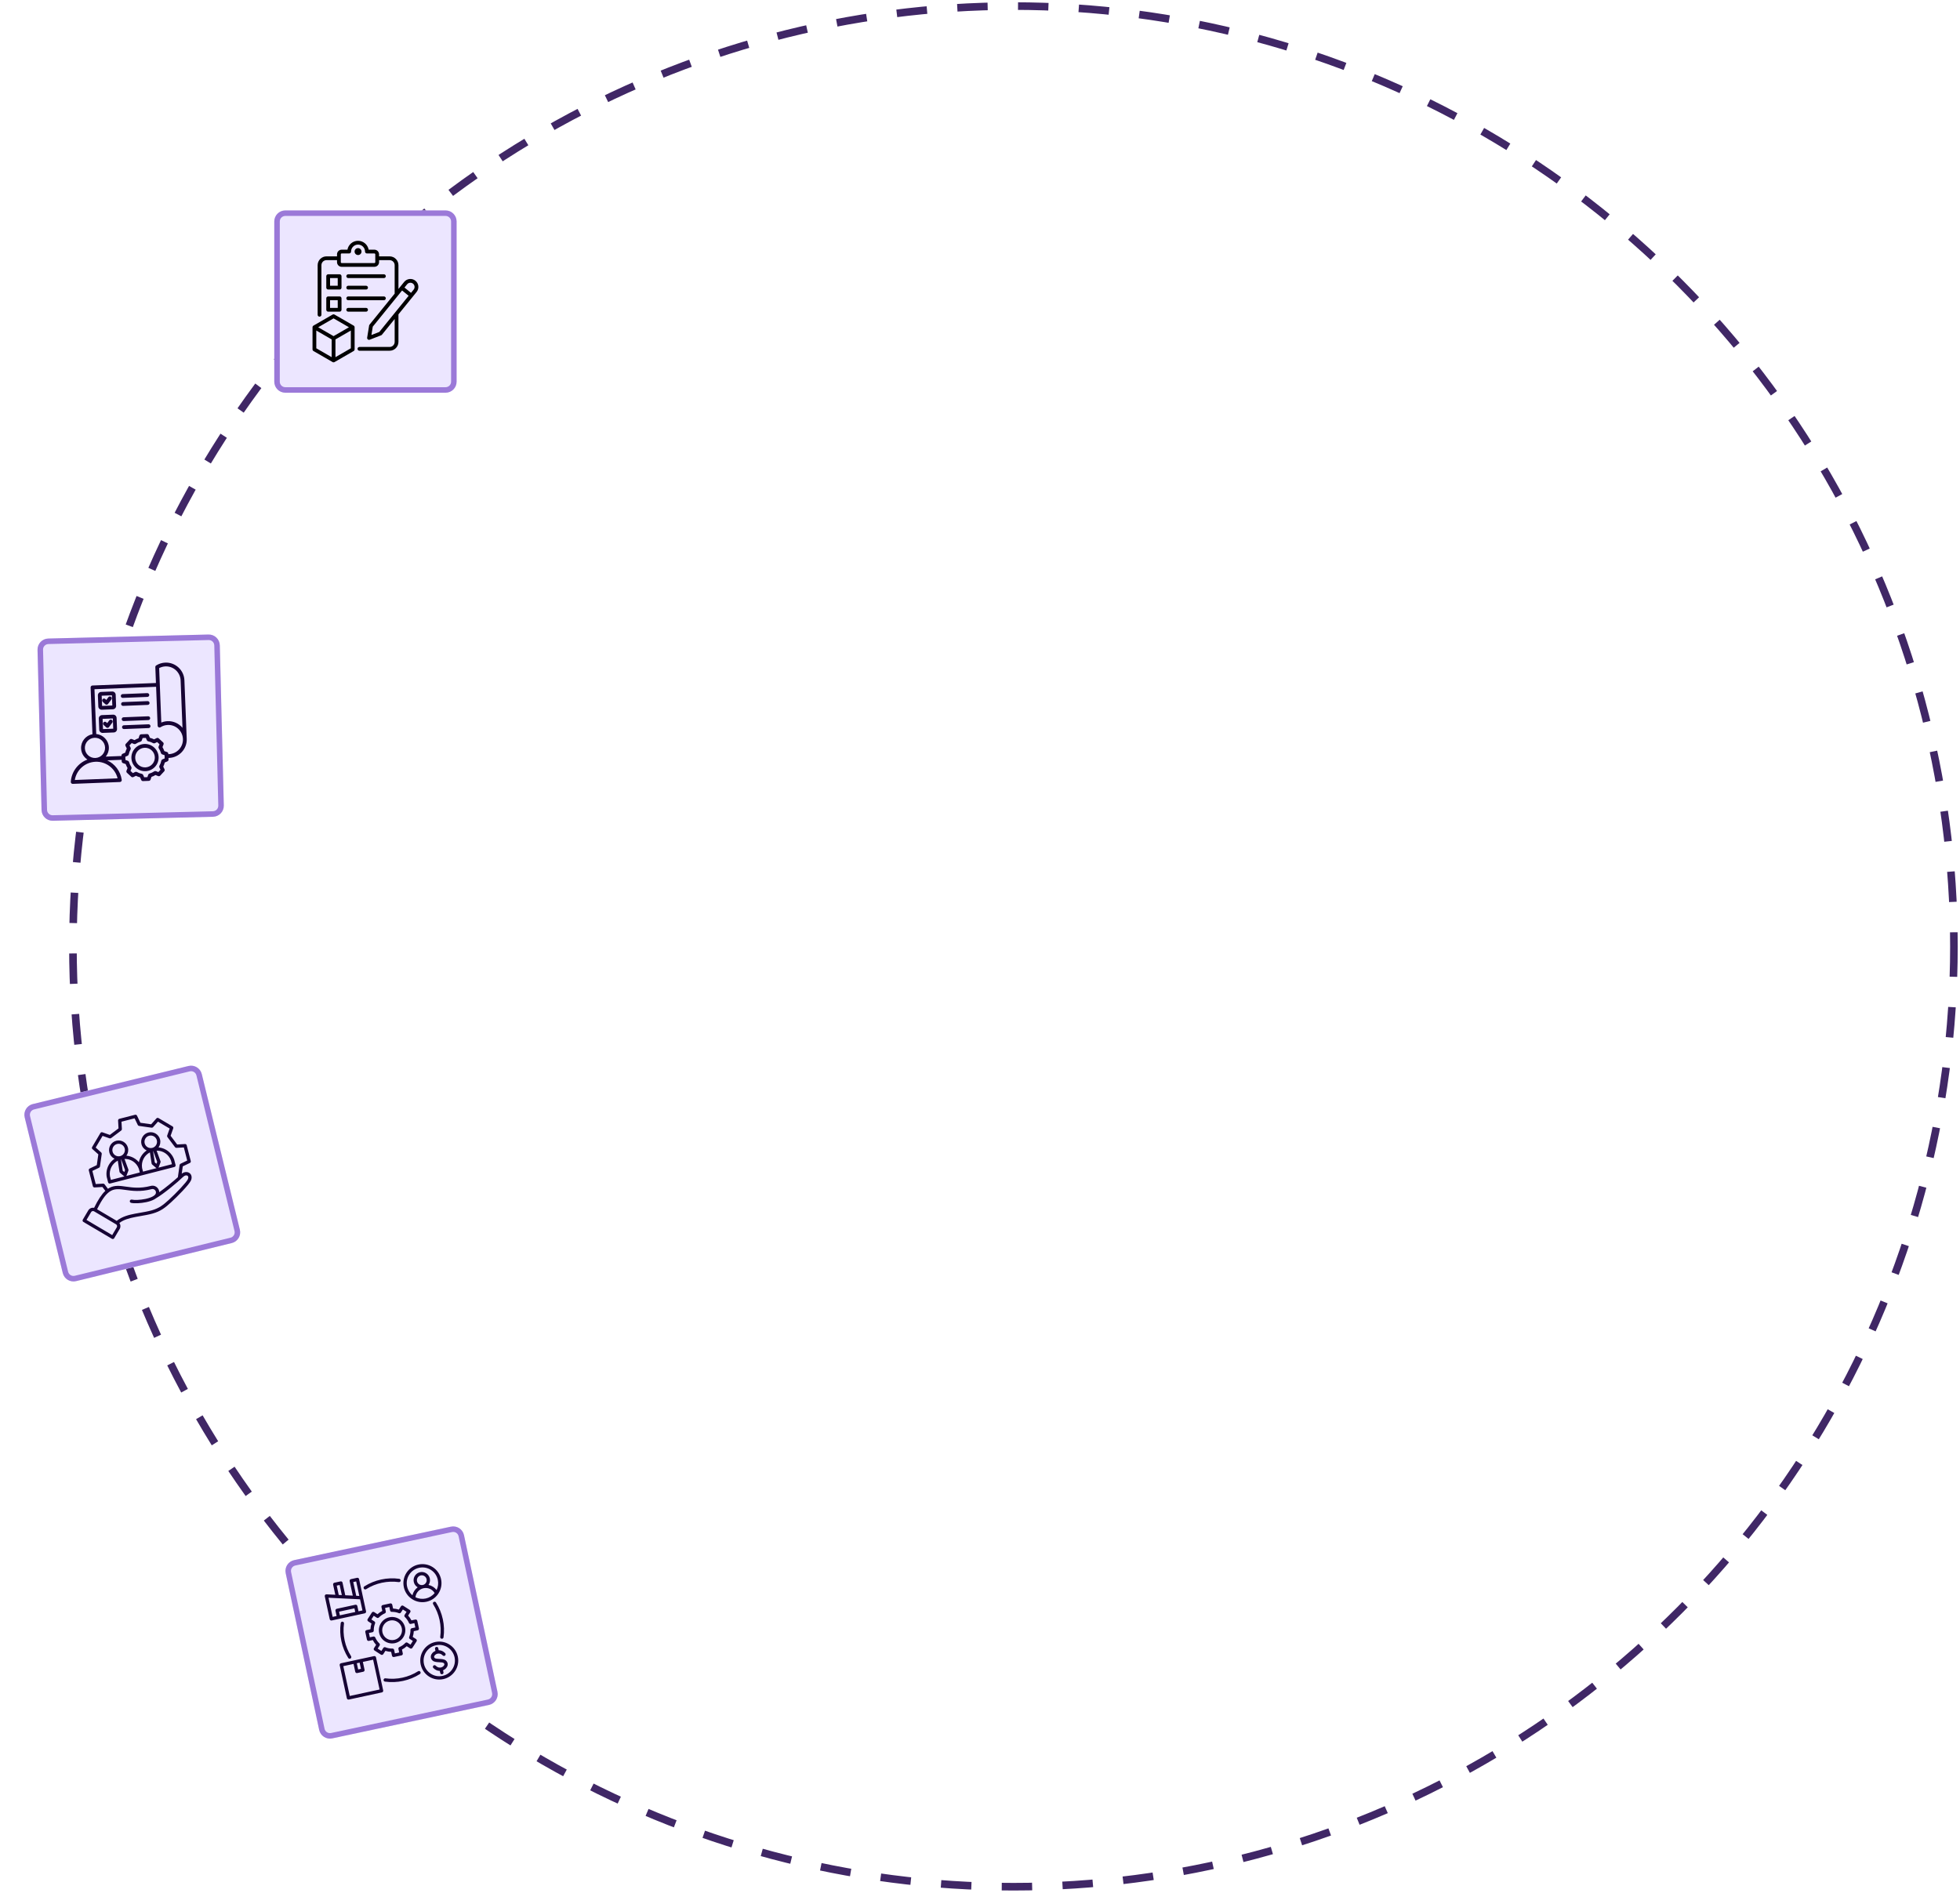 <svg width="645" height="623" viewBox="0 0 645 623" fill="none" xmlns="http://www.w3.org/2000/svg">
<circle cx="333.5" cy="311.5" r="309.5" stroke="#402766" stroke-width="2.5" stroke-dasharray="10 10"/>
<g filter="url(#filter0_d_15_11)">
<path d="M5.091 206.629C5.041 204.625 6.625 202.959 8.629 202.909L61.353 201.591C63.357 201.541 65.022 203.125 65.072 205.129L66.39 257.853C66.44 259.857 64.856 261.522 62.852 261.573L10.128 262.891C8.124 262.941 6.459 261.357 6.409 259.353L5.091 206.629Z" fill="#ECE6FF"/>
<path d="M5.998 206.606C5.96 205.103 7.148 203.854 8.651 203.816L61.375 202.498C62.878 202.461 64.127 203.649 64.165 205.152L65.483 257.876C65.52 259.379 64.332 260.628 62.829 260.665L10.105 261.983C8.602 262.021 7.353 260.833 7.316 259.33L5.998 206.606Z" stroke="#9B79D8" stroke-width="1.815"/>
<g clip-path="url(#clip0_15_11)">
<path d="M47.138 210.834C46.074 210.876 45.039 211.197 44.143 211.764C43.955 211.883 43.845 212.093 43.854 212.316L44.06 217.544L23.158 218.369C22.814 218.382 22.545 218.672 22.559 219.017L23.166 234.401C20.963 234.804 19.33 236.78 19.421 239.08C19.482 240.625 20.306 241.961 21.515 242.743C18.474 243.867 16.265 246.684 16.037 250.08C16.025 250.257 16.089 250.43 16.212 250.557C16.335 250.684 16.507 250.752 16.684 250.745L32.211 250.133C32.387 250.126 32.553 250.044 32.666 249.908C32.779 249.772 32.829 249.594 32.803 249.419C32.377 246.523 30.526 244.17 28.032 243.007L32.773 242.82L32.794 243.354C32.804 243.612 32.972 243.837 33.216 243.92L34.105 244.223C34.26 244.683 34.463 245.125 34.714 245.541L34.366 246.415C34.271 246.654 34.333 246.928 34.523 247.103L35.931 248.405C36.121 248.58 36.399 248.621 36.63 248.507L37.474 248.091C37.909 248.308 38.365 248.477 38.836 248.594L39.208 249.457C39.31 249.694 39.547 249.844 39.805 249.833L41.722 249.758C41.98 249.748 42.205 249.58 42.288 249.335L42.59 248.446C43.051 248.292 43.492 248.088 43.909 247.837L44.782 248.185C45.022 248.28 45.296 248.218 45.471 248.029L46.773 246.62C46.948 246.43 46.988 246.153 46.874 245.921L46.459 245.077C46.676 244.642 46.844 244.186 46.962 243.716L47.825 243.344C48.062 243.242 48.212 243.004 48.201 242.746L48.18 242.212L48.376 242.205C51.711 242.073 54.317 239.253 54.185 235.918L54.185 235.918L53.47 217.797L53.425 216.643C53.293 213.308 50.473 210.702 47.138 210.834ZM45.115 212.641C45.751 212.302 46.461 212.109 47.188 212.08C49.835 211.976 52.074 214.045 52.178 216.692L52.224 217.846L52.794 232.293C51.63 230.894 49.853 230.031 47.899 230.108C47.182 230.137 46.479 230.292 45.822 230.563L45.115 212.641ZM20.668 239.031C20.595 237.198 22.028 235.648 23.861 235.575C25.694 235.503 27.244 236.936 27.317 238.769C27.389 240.601 25.957 242.151 24.125 242.224C24.125 242.224 24.124 242.224 24.123 242.224C24.123 242.224 24.122 242.224 24.121 242.224C22.289 242.295 20.74 240.863 20.668 239.031ZM31.434 248.915L17.362 249.47C17.911 246.137 20.726 243.608 24.171 243.471L24.172 243.471L24.174 243.471C27.619 243.336 30.625 245.636 31.434 248.915ZM46.938 242.367L46.176 242.696C45.987 242.777 45.85 242.946 45.81 243.148C45.699 243.714 45.499 244.257 45.215 244.761C45.114 244.94 45.108 245.158 45.199 245.342L45.566 246.088L44.846 246.867L44.074 246.56C43.883 246.484 43.666 246.507 43.496 246.622C43.015 246.945 42.49 247.187 41.934 247.343C41.736 247.398 41.578 247.548 41.512 247.742L41.245 248.528L40.184 248.57L39.856 247.807C39.775 247.619 39.605 247.482 39.403 247.442C38.837 247.331 38.295 247.131 37.79 246.847C37.611 246.746 37.394 246.74 37.209 246.831L36.464 247.198L35.684 246.478L35.991 245.706C36.067 245.515 36.044 245.299 35.929 245.128C35.607 244.648 35.364 244.122 35.209 243.566C35.153 243.368 35.004 243.21 34.809 243.144L34.024 242.877L33.982 241.816L34.744 241.488C34.933 241.407 35.069 241.237 35.109 241.035C35.22 240.469 35.421 239.927 35.705 239.423C35.805 239.243 35.811 239.026 35.721 238.841L35.354 238.096L36.074 237.317L36.846 237.624C37.037 237.7 37.254 237.677 37.424 237.562C37.904 237.239 38.43 236.997 38.985 236.841C39.183 236.786 39.341 236.636 39.407 236.442L39.675 235.656L40.735 235.614L41.064 236.376C41.145 236.565 41.314 236.702 41.516 236.741C42.082 236.853 42.625 237.053 43.129 237.337C43.308 237.438 43.526 237.444 43.711 237.353L44.456 236.986L45.235 237.706L44.928 238.478C44.852 238.669 44.875 238.885 44.99 239.056C45.313 239.536 45.555 240.062 45.711 240.617C45.766 240.815 45.916 240.974 46.111 241.04L46.896 241.307L46.938 242.367ZM48.327 240.958L48.131 240.965L48.126 240.83C48.116 240.572 47.948 240.347 47.703 240.264L46.814 239.961C46.66 239.5 46.456 239.059 46.206 238.643L46.553 237.769C46.648 237.529 46.586 237.255 46.397 237.08L44.988 235.779C44.799 235.603 44.521 235.563 44.289 235.677L43.445 236.092C43.01 235.875 42.554 235.707 42.084 235.59L41.712 234.727C41.61 234.49 41.372 234.34 41.114 234.35L39.198 234.426C38.94 234.436 38.715 234.604 38.632 234.848L38.329 235.738C37.869 235.892 37.428 236.096 37.011 236.346L36.137 235.999C35.897 235.903 35.623 235.965 35.448 236.155L34.147 237.563C33.971 237.753 33.931 238.031 34.045 238.262L34.46 239.106C34.243 239.541 34.075 239.997 33.958 240.468L33.095 240.84C32.858 240.942 32.708 241.18 32.718 241.437L32.724 241.573L27.545 241.777C28.22 240.944 28.609 239.873 28.564 238.719C28.472 236.402 26.663 234.551 24.412 234.345L23.83 219.591L44.109 218.791L44.614 231.591C44.623 231.814 44.75 232.015 44.947 232.119C45.145 232.222 45.383 232.213 45.571 232.093C46.281 231.644 47.103 231.389 47.948 231.355C50.595 231.251 52.834 233.32 52.938 235.967C53.043 238.615 50.974 240.853 48.327 240.958ZM42.263 231.735C42.276 232.079 42.008 232.369 41.664 232.383L33.548 232.703C33.204 232.716 32.914 232.448 32.9 232.104C32.887 231.76 33.155 231.47 33.499 231.456L41.615 231.136C41.959 231.122 42.249 231.39 42.263 231.735ZM42.159 229.104C42.173 229.448 41.904 229.739 41.56 229.752L33.445 230.072C33.1 230.086 32.81 229.818 32.797 229.474C32.783 229.129 33.051 228.839 33.395 228.826L41.511 228.505C41.855 228.492 42.145 228.76 42.159 229.104ZM29.966 227.969L26.31 228.113C25.703 228.137 25.229 228.651 25.253 229.257L25.397 232.913C25.421 233.52 25.934 233.995 26.541 233.971L30.197 233.826C30.804 233.803 31.278 233.289 31.254 232.682L31.11 229.026C31.086 228.42 30.573 227.945 29.966 227.969ZM30.002 232.585L26.638 232.718L26.505 229.354L29.869 229.222L30.002 232.585ZM26.854 231.372C26.601 231.138 26.585 230.743 26.819 230.49C27.053 230.237 27.448 230.222 27.701 230.456L28.024 230.755L28.698 229.852C28.904 229.576 29.295 229.519 29.571 229.725C29.847 229.931 29.904 230.322 29.698 230.598L28.61 232.057C28.505 232.198 28.344 232.289 28.168 232.305C28.157 232.306 28.146 232.307 28.135 232.307C27.97 232.314 27.809 232.255 27.687 232.142L26.854 231.372ZM41.962 224.107C41.975 224.451 41.707 224.741 41.363 224.755L33.248 225.075C32.903 225.088 32.613 224.82 32.599 224.476C32.586 224.132 32.854 223.842 33.198 223.828L41.314 223.508C41.658 223.494 41.948 223.762 41.962 224.107ZM41.858 221.476C41.872 221.821 41.604 222.111 41.259 222.124L33.144 222.444C32.799 222.458 32.509 222.19 32.496 221.846C32.482 221.501 32.75 221.211 33.094 221.198L41.21 220.878C41.554 220.864 41.845 221.132 41.858 221.476ZM29.665 220.341L26.009 220.485C25.402 220.509 24.928 221.023 24.952 221.63L25.096 225.286C25.12 225.892 25.633 226.367 26.24 226.343L29.896 226.199C30.503 226.175 30.977 225.661 30.953 225.055L30.809 221.399C30.785 220.792 30.272 220.317 29.665 220.341ZM29.701 224.958L26.337 225.09L26.204 221.727L29.568 221.594L29.701 224.958ZM26.553 223.744C26.3 223.51 26.284 223.116 26.518 222.862C26.752 222.61 27.147 222.594 27.4 222.828L27.724 223.127L28.397 222.224C28.603 221.948 28.994 221.891 29.27 222.097C29.546 222.303 29.603 222.694 29.397 222.97L28.309 224.429C28.204 224.571 28.043 224.661 27.867 224.677C27.856 224.678 27.845 224.679 27.834 224.679C27.669 224.686 27.508 224.627 27.386 224.514L26.553 223.744ZM40.283 237.615C37.815 237.712 35.886 239.8 35.983 242.268C36.08 244.737 38.168 246.666 40.636 246.569C43.105 246.471 45.034 244.384 44.937 241.915C44.839 239.447 42.752 237.518 40.283 237.615ZM40.587 245.322C38.806 245.392 37.3 244 37.23 242.219C37.16 240.438 38.551 238.932 40.332 238.862C42.113 238.792 43.62 240.183 43.69 241.964C43.76 243.745 42.368 245.252 40.587 245.322Z" fill="#160334"/>
</g>
</g>
<g filter="url(#filter1_d_15_11)">
<path d="M0.863 360.526C0.386 358.579 1.579 356.614 3.526 356.137L54.756 343.605C56.703 343.129 58.668 344.321 59.144 346.269L71.676 397.498C72.153 399.446 70.96 401.41 69.013 401.887L17.783 414.419C15.836 414.895 13.871 413.703 13.395 411.756L0.863 360.526Z" fill="#ECE6FF"/>
<path d="M1.744 360.31C1.387 358.85 2.281 357.376 3.741 357.019L54.971 344.487C56.432 344.129 57.905 345.024 58.263 346.484L70.795 397.714C71.152 399.174 70.258 400.648 68.797 401.005L17.567 413.537C16.107 413.895 14.633 413 14.276 411.54L1.744 360.31Z" stroke="#9B79D8" stroke-width="1.815"/>
<g clip-path="url(#clip1_15_11)">
<path d="M53.625 369.29L51.038 369.438L48.887 366.574L49.749 364.131C49.836 363.884 49.736 363.611 49.511 363.478L44.9 360.752C44.675 360.619 44.387 360.664 44.213 360.859L42.488 362.793L38.943 362.289L37.824 359.951C37.712 359.716 37.448 359.593 37.195 359.658L32.007 360.991C31.753 361.056 31.582 361.291 31.597 361.552L31.744 364.139L28.881 366.29L26.437 365.428C26.191 365.341 25.917 365.441 25.785 365.665L23.059 370.277C22.926 370.502 22.97 370.79 23.165 370.963L25.099 372.689L24.595 376.234L22.258 377.352C22.022 377.465 21.899 377.729 21.964 377.982L23.298 383.17C23.363 383.423 23.598 383.595 23.858 383.58L26.445 383.433L27.403 384.707C26.184 385.846 24.997 387.647 23.704 390.292C22.969 390.142 22.187 390.46 21.784 391.141L19.988 394.18C19.834 394.44 19.921 394.775 20.181 394.929L29.575 400.482C29.7 400.555 29.849 400.577 29.989 400.54C30.13 400.504 30.25 400.414 30.324 400.289L32.12 397.25C32.496 396.614 32.435 395.839 32.029 395.274C33.41 394.224 35.12 393.725 37.359 393.29C37.861 393.192 38.391 393.101 38.951 393.004C40.281 392.774 41.657 392.537 42.95 392.173C45.667 391.41 47.115 390.22 49.013 388.49C50.949 386.727 54.999 382.665 55.589 381.264C56.005 380.277 55.797 379.316 55.059 378.814C54.451 378.401 53.473 378.343 52.545 379.051L52.888 376.636L55.225 375.518C55.461 375.405 55.584 375.141 55.519 374.888L54.185 369.7C54.12 369.447 53.885 369.275 53.625 369.29L53.625 369.29ZM31.178 396.694L29.661 399.262L21.208 394.266L22.726 391.698C22.926 391.359 23.364 391.247 23.703 391.447L30.927 395.717C31.266 395.917 31.378 396.355 31.178 396.694L31.178 396.694ZM54.444 379.719C54.74 379.92 54.792 380.339 54.581 380.839C54.164 381.829 50.791 385.392 48.277 387.682C46.494 389.306 45.139 390.422 42.654 391.12C41.415 391.468 40.068 391.701 38.765 391.926C38.199 392.024 37.664 392.116 37.151 392.216C35.169 392.601 32.926 393.134 31.148 394.577L24.692 390.761C28.21 383.567 30.294 383.863 34.037 384.397C36.209 384.707 38.913 385.092 42.584 384.149C42.591 384.147 42.598 384.145 42.604 384.143C43.005 384.023 43.425 384.13 43.724 384.427C44.023 384.725 44.131 385.143 44.013 385.545C43.8 386.275 42.527 386.952 40.61 387.357C38.814 387.735 36.918 387.771 36.121 387.586C35.827 387.517 35.533 387.7 35.465 387.994C35.397 388.289 35.58 388.583 35.874 388.651C36.949 388.901 39.036 388.806 40.835 388.427C41.037 388.384 41.243 388.337 41.453 388.283C42.401 388.039 43.397 387.672 44.116 387.125C46.73 385.606 51.338 381.728 52.988 380.112C53.561 379.551 54.144 379.515 54.444 379.719L54.444 379.719ZM54.348 374.725L52.152 375.776C51.987 375.855 51.872 376.011 51.847 376.192L51.275 380.213C49.705 381.624 47.186 383.711 45.153 385.144C45.135 384.591 44.908 384.063 44.495 383.652C43.911 383.07 43.091 382.861 42.303 383.092C38.848 383.978 36.374 383.625 34.191 383.314C32.21 383.032 30.499 382.788 28.786 383.7C28.607 383.795 28.431 383.902 28.255 384.021L27.144 382.542C27.034 382.395 26.858 382.314 26.676 382.324L24.245 382.463L23.136 378.145L25.331 377.095C25.497 377.016 25.611 376.859 25.637 376.678L26.223 372.553C26.249 372.371 26.182 372.189 26.046 372.068L24.229 370.447L26.497 366.609L28.793 367.419C28.966 367.48 29.157 367.45 29.304 367.34L32.635 364.837C32.782 364.727 32.863 364.552 32.853 364.369L32.714 361.939L37.032 360.829L38.083 363.025C38.161 363.19 38.318 363.304 38.499 363.33L42.624 363.917C42.805 363.942 42.987 363.876 43.109 363.739L44.73 361.923L48.568 364.191L47.758 366.487C47.697 366.659 47.727 366.851 47.836 366.997L50.34 370.329C50.449 370.475 50.625 370.557 50.808 370.546L53.238 370.408L54.348 374.725ZM47.213 371.095C46.49 370.708 45.707 370.478 44.907 370.407C45.438 369.672 45.651 368.715 45.409 367.771C44.975 366.085 43.251 365.066 41.566 365.499C39.88 365.933 38.861 367.657 39.294 369.343C39.537 370.287 40.185 371.022 41.004 371.41C40.338 371.858 39.763 372.437 39.317 373.125C38.884 373.791 38.592 374.527 38.448 375.291C37.953 374.692 37.342 374.187 36.642 373.812C35.919 373.425 35.136 373.195 34.337 373.124C34.867 372.389 35.081 371.433 34.838 370.488C34.404 368.802 32.681 367.783 30.995 368.217C29.309 368.65 28.29 370.374 28.723 372.06C28.966 373.004 29.614 373.739 30.433 374.127C29.767 374.575 29.192 375.155 28.746 375.842C27.927 377.103 27.608 378.612 27.85 380.091C27.852 380.107 27.856 380.123 27.86 380.139L28.311 381.895C28.386 382.188 28.684 382.364 28.977 382.289L50.119 376.855C50.411 376.78 50.588 376.482 50.513 376.189L50.061 374.432C50.057 374.416 50.052 374.401 50.047 374.385C49.545 372.973 48.538 371.805 47.213 371.095L47.213 371.095ZM44.462 375.142L44.216 375.798L43.685 375.342L43.118 371.638C43.126 371.636 43.134 371.633 43.142 371.631C43.152 371.629 43.162 371.627 43.172 371.624L44.462 375.142L44.462 375.142ZM41.838 366.559C42.94 366.276 44.066 366.942 44.349 368.043C44.633 369.145 43.967 370.272 42.865 370.555C41.763 370.838 40.636 370.172 40.353 369.07C40.07 367.969 40.736 366.842 41.838 366.559ZM38.437 377.446L38.746 378.649L34.301 379.791C34.341 379.744 34.373 379.691 34.395 379.631L34.986 378.053C35.032 377.93 35.032 377.796 34.987 377.673L33.711 374.191C35.787 374.145 37.703 375.411 38.437 377.446L38.437 377.446ZM32.547 374.355C32.555 374.353 32.563 374.351 32.571 374.348C32.581 374.346 32.591 374.344 32.601 374.341L33.891 377.859L33.645 378.515L33.114 378.059L32.547 374.355ZM31.267 369.276C32.368 368.993 33.495 369.659 33.778 370.76C34.062 371.862 33.396 372.989 32.294 373.272C31.192 373.555 30.065 372.889 29.782 371.788C29.499 370.686 30.165 369.559 31.267 369.276ZM28.925 379.891C28.586 377.752 29.657 375.717 31.502 374.757L32.063 378.425C32.083 378.554 32.148 378.672 32.248 378.757L33.526 379.855C33.574 379.896 33.629 379.927 33.686 379.949L29.234 381.094L28.925 379.891L28.925 379.891ZM39.496 377.174C39.157 375.035 40.228 373 42.073 372.04L42.634 375.708C42.654 375.837 42.719 375.955 42.819 376.04L44.097 377.138C44.145 377.179 44.2 377.21 44.257 377.232L39.805 378.377L39.496 377.174L39.496 377.174ZM49.317 375.932L44.872 377.074C44.912 377.027 44.944 376.974 44.966 376.914L45.557 375.336C45.603 375.213 45.603 375.079 45.558 374.956L44.282 371.474C46.358 371.428 48.274 372.694 49.008 374.729L49.317 375.932Z" fill="#160334"/>
</g>
</g>
<g filter="url(#filter2_d_15_11)">
<path d="M86.758 510.55C86.339 508.589 87.589 506.661 89.55 506.242L141.128 495.23C143.088 494.812 145.017 496.062 145.436 498.022L156.447 549.6C156.866 551.561 155.616 553.49 153.655 553.908L102.077 564.92C100.117 565.338 98.188 564.088 97.769 562.128L86.758 510.55Z" fill="#ECE6FF"/>
<path d="M87.645 510.36C87.331 508.89 88.269 507.444 89.739 507.13L141.317 496.118C142.788 495.804 144.234 496.742 144.548 498.212L155.56 549.79C155.874 551.26 154.936 552.707 153.466 553.021L101.888 564.032C100.417 564.346 98.971 563.409 98.657 561.938L87.645 510.36Z" stroke="#9B79D8" stroke-width="1.815"/>
<g clip-path="url(#clip2_15_11)">
<path d="M131.08 542.994C131.241 543.249 131.165 543.587 130.91 543.749C129.22 544.818 127.363 545.577 125.391 546.004C123.42 546.431 121.416 546.508 119.432 546.233C119.133 546.192 118.924 545.916 118.966 545.617C119.007 545.317 119.283 545.108 119.582 545.15C121.438 545.406 123.315 545.334 125.16 544.935C127.005 544.535 128.744 543.825 130.325 542.824C130.58 542.663 130.918 542.739 131.08 542.994L131.08 542.994ZM138.079 532.127C138.144 532.137 138.208 532.134 138.27 532.12C138.487 532.073 138.663 531.895 138.696 531.661C138.971 529.68 138.894 527.675 138.467 525.704C138.04 523.732 137.281 521.875 136.211 520.183C136.05 519.928 135.712 519.852 135.456 520.013C135.201 520.175 135.125 520.513 135.287 520.768C136.288 522.351 136.998 524.09 137.397 525.935C137.797 527.78 137.869 529.657 137.612 531.51C137.571 531.81 137.779 532.086 138.079 532.127ZM105.476 526.503C105.177 526.462 104.901 526.671 104.86 526.97C104.585 528.953 104.662 530.958 105.089 532.929C105.516 534.9 106.275 536.758 107.344 538.448C107.47 538.647 107.704 538.737 107.922 538.69C107.983 538.677 108.043 538.653 108.099 538.617C108.354 538.456 108.43 538.118 108.269 537.863C107.268 536.281 106.558 534.544 106.158 532.698C105.759 530.852 105.686 528.976 105.943 527.12C105.985 526.821 105.776 526.545 105.476 526.503L105.476 526.503ZM113.054 515.879C113.115 515.866 113.174 515.842 113.23 515.806C114.814 514.805 116.552 514.095 118.398 513.695C120.243 513.296 122.119 513.224 123.973 513.481C124.272 513.522 124.548 513.313 124.59 513.014C124.631 512.715 124.422 512.439 124.123 512.397C122.142 512.122 120.138 512.199 118.166 512.626C116.194 513.053 114.338 513.812 112.646 514.882C112.39 515.043 112.314 515.381 112.476 515.636C112.602 515.836 112.836 515.926 113.054 515.879L113.054 515.879ZM128.362 519.092C125.459 517.219 124.618 513.334 126.488 510.431C128.359 507.526 132.245 506.685 135.15 508.556C136.558 509.461 137.528 510.861 137.882 512.497C138.236 514.133 137.932 515.809 137.025 517.217C136.978 517.291 136.928 517.362 136.877 517.434C136.869 517.447 136.861 517.46 136.851 517.472C135.916 518.779 134.556 519.626 133.082 519.945C131.513 520.285 129.815 520.028 128.362 519.092C128.362 519.092 128.362 519.092 128.362 519.092ZM135.768 517.089C135.023 515.824 133.559 515.183 132.119 515.495C130.736 515.794 129.672 516.937 129.471 518.338C129.465 518.377 129.462 518.417 129.458 518.457C131.615 519.528 134.248 518.958 135.768 517.089L135.768 517.089ZM131.888 514.425C132.754 514.238 133.307 513.38 133.119 512.514C132.932 511.647 132.074 511.093 131.207 511.28C130.341 511.468 129.786 512.327 129.974 513.195C130.162 514.062 131.02 514.613 131.888 514.425ZM128.459 517.807C128.705 516.745 129.332 515.82 130.191 515.19C129.556 514.822 129.072 514.198 128.905 513.426C128.59 511.969 129.518 510.527 130.976 510.211C132.433 509.896 133.873 510.825 134.188 512.282C134.355 513.052 134.174 513.818 133.751 514.415C134.796 514.63 135.743 515.214 136.408 516.085C136.916 515.046 137.061 513.875 136.813 512.728C136.521 511.378 135.72 510.223 134.558 509.476C132.16 507.931 128.952 508.625 127.408 511.024C125.977 513.245 126.47 516.162 128.459 517.807L128.459 517.807ZM128.908 529.633C128.88 530.275 128.765 530.908 128.564 531.523L129.659 532.229C129.913 532.392 129.987 532.731 129.823 532.985L128.446 535.123C128.368 535.245 128.244 535.331 128.102 535.361C127.96 535.392 127.812 535.365 127.69 535.286L126.595 534.581C126.118 535.018 125.589 535.385 125.016 535.676L125.291 536.948C125.355 537.244 125.168 537.535 124.873 537.599L122.388 538.137C122.093 538.201 121.801 538.013 121.737 537.718L121.462 536.445C120.819 536.417 120.187 536.302 119.571 536.101L118.864 537.198C118.7 537.451 118.362 537.524 118.108 537.361L115.972 535.983C115.718 535.819 115.645 535.481 115.809 535.227L116.514 534.133C116.078 533.658 115.711 533.129 115.418 532.553L114.144 532.829C113.849 532.893 113.558 532.705 113.494 532.41L112.956 529.925C112.892 529.63 113.08 529.339 113.375 529.275L114.649 528.999C114.677 528.354 114.793 527.72 114.993 527.108L113.898 526.401C113.644 526.237 113.571 525.899 113.734 525.645L115.11 523.51C115.273 523.256 115.612 523.183 115.865 523.346L116.962 524.051C117.437 523.615 117.966 523.249 118.542 522.955L118.266 521.682C118.202 521.386 118.39 521.095 118.685 521.031L121.17 520.493C121.465 520.429 121.756 520.617 121.82 520.912L122.096 522.186C122.741 522.215 123.374 522.33 123.987 522.53L124.692 521.436C124.855 521.182 125.194 521.108 125.447 521.272L127.585 522.647C127.839 522.81 127.912 523.148 127.749 523.403L127.044 524.5C127.481 524.977 127.847 525.506 128.138 526.079L129.411 525.804C129.707 525.74 129.998 525.927 130.062 526.223L130.6 528.707C130.663 529.003 130.476 529.294 130.181 529.358L128.908 529.633ZM128.25 528.656L129.415 528.404L129.108 526.989L127.944 527.241C127.688 527.296 127.429 527.162 127.325 526.922C127.009 526.185 126.553 525.526 125.969 524.964C125.781 524.783 125.747 524.494 125.888 524.274L126.533 523.271L125.315 522.487L124.67 523.489C124.528 523.709 124.251 523.798 124.007 523.701C123.26 523.403 122.472 523.259 121.663 523.274C121.402 523.279 121.174 523.098 121.119 522.843L120.866 521.678L119.451 521.985L119.703 523.149C119.758 523.404 119.625 523.663 119.385 523.767C118.643 524.088 117.984 524.545 117.428 525.125C117.247 525.314 116.957 525.348 116.737 525.207L115.733 524.561L114.95 525.778L115.952 526.425C116.172 526.567 116.261 526.844 116.164 527.087C115.866 527.834 115.722 528.623 115.737 529.432C115.741 529.693 115.561 529.921 115.306 529.976L114.141 530.228L114.448 531.644L115.612 531.392C115.867 531.336 116.126 531.47 116.23 531.709C116.551 532.452 117.008 533.11 117.588 533.667C117.777 533.848 117.811 534.138 117.669 534.358L117.024 535.36L118.241 536.144L118.888 535.142C119.03 534.923 119.307 534.834 119.549 534.93C120.303 535.229 121.091 535.372 121.893 535.356C122.155 535.35 122.384 535.531 122.439 535.787L122.691 536.951L124.107 536.645L123.854 535.481C123.799 535.225 123.933 534.966 124.173 534.862C124.91 534.546 125.569 534.089 126.131 533.506C126.312 533.317 126.602 533.284 126.821 533.425L127.823 534.07L128.607 532.852L127.606 532.207C127.386 532.065 127.297 531.788 127.394 531.545C127.693 530.792 127.836 530.003 127.819 529.202C127.814 528.94 127.994 528.711 128.25 528.656L128.25 528.656ZM126.034 528.395C126.542 530.741 125.046 533.063 122.7 533.571C120.354 534.079 118.029 532.584 117.521 530.238C117.014 527.891 118.51 525.567 120.857 525.059C123.205 524.551 125.526 526.047 126.034 528.395ZM124.965 528.626C124.584 526.868 122.846 525.748 121.089 526.128C119.332 526.508 118.21 528.248 118.591 530.006C118.971 531.764 120.711 532.883 122.469 532.502C124.227 532.122 125.345 530.383 124.965 528.626ZM116.481 538.255L118.837 549.136C118.901 549.431 118.713 549.722 118.418 549.786L107.535 552.142C107.24 552.206 106.949 552.018 106.885 551.723L104.529 540.842C104.465 540.547 104.653 540.256 104.948 540.192L115.831 537.836C116.126 537.772 116.417 537.96 116.481 538.255ZM110.158 540.184L110.601 542.229L111.525 542.029L111.082 539.984L110.158 540.184ZM115.528 539.021L112.151 539.752L112.71 542.332C112.774 542.627 112.586 542.919 112.291 542.982L110.297 543.414C110.002 543.478 109.711 543.29 109.647 542.995L109.089 540.415L105.714 541.146L107.838 550.957L117.652 548.833L115.528 539.021ZM143.398 537.984C144.127 541.352 141.98 544.686 138.612 545.415C135.244 546.144 131.911 543.997 131.182 540.629C130.453 537.261 132.6 533.928 135.968 533.198C139.336 532.469 142.669 534.616 143.398 537.984ZM142.329 538.216C141.727 535.437 138.977 533.666 136.199 534.268C133.421 534.869 131.649 537.619 132.251 540.397C132.852 543.176 135.602 544.947 138.38 544.345C141.159 543.744 142.93 540.994 142.329 538.216ZM136.619 537.063C136.992 536.954 137.726 536.883 138.45 537.624C138.661 537.84 139.007 537.844 139.224 537.633C139.44 537.422 139.444 537.076 139.232 536.86C138.623 536.236 137.879 535.905 137.112 535.9L136.967 535.23C136.903 534.935 136.612 534.747 136.317 534.811C136.021 534.875 135.834 535.166 135.898 535.461L136.038 536.109C135.272 536.422 134.685 537.052 134.539 537.746C134.414 538.34 134.624 538.917 135.114 539.327C135.642 539.772 136.466 539.813 137.262 539.853C137.85 539.882 138.515 539.916 138.762 540.124C138.946 540.278 139.013 540.444 138.97 540.644C138.902 540.969 138.533 541.386 137.96 541.552C137.588 541.66 136.854 541.731 136.13 540.989C135.919 540.773 135.572 540.769 135.356 540.98C135.14 541.191 135.136 541.537 135.347 541.753C135.957 542.378 136.701 542.708 137.468 542.713L137.613 543.385C137.677 543.68 137.968 543.868 138.263 543.804C138.559 543.74 138.746 543.449 138.682 543.154L138.542 542.505C139.307 542.193 139.894 541.563 140.041 540.87C140.166 540.275 139.956 539.697 139.466 539.286C138.937 538.841 138.114 538.8 137.317 538.76C136.73 538.731 136.065 538.697 135.817 538.489C135.633 538.335 135.568 538.17 135.61 537.971C135.678 537.646 136.047 537.229 136.619 537.062L136.619 537.063ZM101.25 525.694L99.621 518.166C99.585 517.999 99.628 517.826 99.738 517.696C99.848 517.566 100.012 517.495 100.182 517.504L103.081 517.645L102.364 514.334C102.3 514.038 102.488 513.747 102.783 513.683L104.811 513.244C105.107 513.181 105.398 513.368 105.462 513.663L106.358 517.805L108.838 517.926L107.806 513.156C107.742 512.861 107.929 512.569 108.224 512.506L110.253 512.067C110.548 512.003 110.839 512.19 110.903 512.485L113.202 523.106C113.266 523.402 113.078 523.693 112.783 523.757L101.9 526.112C101.605 526.176 101.314 525.989 101.25 525.694ZM109.641 523.318L109.381 522.119L104.323 523.213L104.582 524.413L109.641 523.318ZM109.97 517.981L110.984 518.031L109.949 513.251L108.991 513.459L109.97 517.981ZM104.212 517.7L105.227 517.75L104.508 514.429L103.549 514.637L104.212 517.7ZM102.204 524.927L103.513 524.644L103.138 522.91C103.074 522.615 103.261 522.324 103.557 522.26L109.684 520.933C109.979 520.87 110.271 521.057 110.334 521.352L110.71 523.086L112.017 522.803L111.224 519.138L103.731 518.772C103.726 518.772 103.721 518.772 103.717 518.771L100.841 518.631L102.204 524.927L102.204 524.927Z" fill="#160334"/>
</g>
</g>
<g filter="url(#filter3_d_15_11)">
<path d="M83 65.63C83 63.625 84.625 62 86.63 62H139.37C141.375 62 143 63.625 143 65.63V118.37C143 120.375 141.375 122 139.37 122H86.63C84.625 122 83 120.375 83 118.37V65.63Z" fill="#ECE6FF"/>
<path d="M83.907 65.63C83.907 64.126 85.126 62.907 86.63 62.907H139.37C140.874 62.907 142.093 64.126 142.093 65.63V118.37C142.093 119.874 140.874 121.093 139.37 121.093H86.63C85.126 121.093 83.907 119.874 83.907 118.37V65.63Z" stroke="#9B79D8" stroke-width="1.815"/>
<g clip-path="url(#clip3_15_11)">
<path d="M111.707 75.544C111.707 76.173 111.195 76.684 110.564 76.684C109.936 76.684 109.424 76.173 109.424 75.544C109.424 74.914 109.936 74.401 110.564 74.401C111.195 74.401 111.707 74.914 111.707 75.544ZM100.113 87.414V83.644C100.113 83.301 100.391 83.022 100.735 83.022H104.503C104.846 83.022 105.125 83.301 105.125 83.644V87.414C105.125 87.758 104.846 88.036 104.503 88.036H100.735C100.391 88.036 100.113 87.757 100.113 87.414ZM101.357 86.792H103.881V84.266H101.357V86.792ZM107.335 88.036H113.207C113.551 88.036 113.829 87.758 113.829 87.414C113.829 87.07 113.551 86.792 113.207 86.792H107.335C106.991 86.792 106.713 87.07 106.713 87.414C106.713 87.757 106.991 88.036 107.335 88.036ZM107.335 84.266H119.079C119.423 84.266 119.701 83.988 119.701 83.644C119.701 83.3 119.423 83.022 119.079 83.022H107.335C106.991 83.022 106.713 83.3 106.713 83.644C106.713 83.988 106.991 84.266 107.335 84.266ZM100.113 90.933C100.113 90.589 100.391 90.31 100.735 90.31H104.503C104.846 90.31 105.125 90.589 105.125 90.933V94.702C105.125 95.046 104.846 95.325 104.503 95.325H100.735C100.391 95.325 100.113 95.046 100.113 94.702V90.933ZM101.357 94.08H103.881V91.555H101.357V94.08ZM107.335 95.325H113.207C113.551 95.325 113.829 95.046 113.829 94.702C113.829 94.359 113.551 94.08 113.207 94.08H107.335C106.991 94.08 106.713 94.359 106.713 94.702C106.713 95.046 106.991 95.325 107.335 95.325ZM107.335 91.555H119.079C119.423 91.555 119.701 91.276 119.701 90.933C119.701 90.589 119.423 90.31 119.079 90.31H107.335C106.991 90.31 106.713 90.589 106.713 90.933C106.713 91.276 106.991 91.555 107.335 91.555ZM129.831 88.842L123.862 96.207V105.271C123.862 106.876 122.555 108.183 120.95 108.183H111.019C110.675 108.183 110.397 107.904 110.397 107.561C110.397 107.217 110.675 106.939 111.019 106.939H120.95C121.869 106.939 122.618 106.19 122.618 105.271V97.742L118.427 102.912C118.358 102.996 118.269 103.061 118.168 103.1L114.404 104.556C114.332 104.584 114.256 104.598 114.18 104.598C114.04 104.598 113.901 104.551 113.788 104.459C113.615 104.319 113.53 104.097 113.566 103.877L114.21 99.893C114.227 99.786 114.272 99.685 114.341 99.6L122.617 89.388V80.031C122.617 79.111 121.869 78.363 120.95 78.363H117.482V79.031C117.482 79.876 116.794 80.562 115.949 80.562H105.18C104.336 80.562 103.649 79.876 103.649 79.031V78.363H100.179C99.261 78.363 98.514 79.111 98.514 80.031V96.344C98.514 96.687 98.235 96.966 97.891 96.966C97.548 96.966 97.269 96.687 97.269 96.344V80.031C97.269 78.425 98.575 77.119 100.179 77.119H103.649V76.453C103.649 75.609 104.336 74.922 105.18 74.922H107.076C107.371 73.263 108.823 71.999 110.564 71.999C112.307 71.999 113.76 73.263 114.055 74.922H115.949C116.795 74.922 117.482 75.609 117.482 76.453V77.119H120.95C122.555 77.119 123.862 78.425 123.862 80.031V87.853L125.743 85.531C126.185 84.987 126.814 84.647 127.514 84.573C128.215 84.5 128.9 84.703 129.445 85.144C129.988 85.584 130.328 86.213 130.401 86.913C130.474 87.613 130.272 88.298 129.831 88.842ZM116.238 76.453C116.238 76.297 116.106 76.166 115.949 76.166H113.487C113.144 76.166 112.865 75.888 112.865 75.544C112.865 74.275 111.833 73.243 110.565 73.243C109.297 73.243 108.266 74.275 108.266 75.544C108.266 75.888 107.987 76.166 107.644 76.166H105.18C105.022 76.166 104.893 76.295 104.893 76.453V79.031C104.893 79.19 105.022 79.318 105.18 79.318H115.949C116.106 79.318 116.238 79.187 116.238 79.031V76.453H116.238ZM127.216 90.094L125.061 88.349L123.727 89.995C123.723 90 123.719 90.006 123.714 90.011L115.412 100.255L114.967 103.004L117.564 102L127.216 90.094ZM129.164 87.043C129.125 86.673 128.947 86.342 128.661 86.111C128.375 85.878 128.014 85.772 127.644 85.811C127.274 85.849 126.942 86.029 126.709 86.315L125.845 87.382L127.999 89.127L128.865 88.059C129.096 87.773 129.202 87.412 129.164 87.043ZM109.437 100.455V107.737C109.437 107.959 109.319 108.165 109.126 108.276L102.822 111.916C102.726 111.971 102.618 111.999 102.511 111.999C102.403 111.999 102.296 111.971 102.2 111.916L95.895 108.276C95.703 108.165 95.584 107.959 95.584 107.737V100.455C95.584 100.233 95.703 100.028 95.895 99.917L102.2 96.277C102.392 96.166 102.629 96.166 102.822 96.277L109.126 99.917C109.319 100.028 109.437 100.233 109.437 100.455ZM97.45 100.456L102.511 103.379L107.572 100.456L102.511 97.534L97.45 100.456ZM96.828 107.378L101.888 110.299V104.456L96.828 101.533V107.378ZM108.193 107.378V101.534L103.133 104.457V110.299L108.193 107.378Z" fill="black"/>
</g>
</g>
<defs>
<filter id="filter0_d_15_11" x="5" y="201.5" width="76" height="76" filterUnits="userSpaceOnUse" color-interpolation-filters="sRGB">
<feFlood flood-opacity="0" result="BackgroundImageFix"/>
<feColorMatrix in="SourceAlpha" type="matrix" values="0 0 0 0 0 0 0 0 0 0 0 0 0 0 0 0 0 0 127 0" result="hardAlpha"/>
<feOffset dx="7.26" dy="7.26"/>
<feGaussianBlur stdDeviation="3.63"/>
<feComposite in2="hardAlpha" operator="out"/>
<feColorMatrix type="matrix" values="0 0 0 0 0.82 0 0 0 0 0.768 0 0 0 0 0.975 0 0 0 0.4 0"/>
<feBlend mode="normal" in2="BackgroundImageFix" result="effect1_dropShadow_15_11"/>
<feBlend mode="normal" in="SourceGraphic" in2="effect1_dropShadow_15_11" result="shape"/>
</filter>
<filter id="filter1_d_15_11" x="0" y="342.743" width="87.058" height="87.058" filterUnits="userSpaceOnUse" color-interpolation-filters="sRGB">
<feFlood flood-opacity="0" result="BackgroundImageFix"/>
<feColorMatrix in="SourceAlpha" type="matrix" values="0 0 0 0 0 0 0 0 0 0 0 0 0 0 0 0 0 0 127 0" result="hardAlpha"/>
<feOffset dx="7.26" dy="7.26"/>
<feGaussianBlur stdDeviation="3.63"/>
<feComposite in2="hardAlpha" operator="out"/>
<feColorMatrix type="matrix" values="0 0 0 0 0.82 0 0 0 0 0.768 0 0 0 0 0.975 0 0 0 0.4 0"/>
<feBlend mode="normal" in2="BackgroundImageFix" result="effect1_dropShadow_15_11"/>
<feBlend mode="normal" in="SourceGraphic" in2="effect1_dropShadow_15_11" result="shape"/>
</filter>
<filter id="filter2_d_15_11" x="86" y="494.473" width="85.724" height="85.724" filterUnits="userSpaceOnUse" color-interpolation-filters="sRGB">
<feFlood flood-opacity="0" result="BackgroundImageFix"/>
<feColorMatrix in="SourceAlpha" type="matrix" values="0 0 0 0 0 0 0 0 0 0 0 0 0 0 0 0 0 0 127 0" result="hardAlpha"/>
<feOffset dx="7.26" dy="7.26"/>
<feGaussianBlur stdDeviation="3.63"/>
<feComposite in2="hardAlpha" operator="out"/>
<feColorMatrix type="matrix" values="0 0 0 0 0.82 0 0 0 0 0.768 0 0 0 0 0.975 0 0 0 0.4 0"/>
<feBlend mode="normal" in2="BackgroundImageFix" result="effect1_dropShadow_15_11"/>
<feBlend mode="normal" in="SourceGraphic" in2="effect1_dropShadow_15_11" result="shape"/>
</filter>
<filter id="filter3_d_15_11" x="83" y="62" width="74.519" height="74.519" filterUnits="userSpaceOnUse" color-interpolation-filters="sRGB">
<feFlood flood-opacity="0" result="BackgroundImageFix"/>
<feColorMatrix in="SourceAlpha" type="matrix" values="0 0 0 0 0 0 0 0 0 0 0 0 0 0 0 0 0 0 127 0" result="hardAlpha"/>
<feOffset dx="7.26" dy="7.26"/>
<feGaussianBlur stdDeviation="3.63"/>
<feComposite in2="hardAlpha" operator="out"/>
<feColorMatrix type="matrix" values="0 0 0 0 0.82 0 0 0 0 0.768 0 0 0 0 0.975 0 0 0 0.4 0"/>
<feBlend mode="normal" in2="BackgroundImageFix" result="effect1_dropShadow_15_11"/>
<feBlend mode="normal" in="SourceGraphic" in2="effect1_dropShadow_15_11" result="shape"/>
</filter>
<clipPath id="clip0_15_11">
<rect width="39.928" height="39.928" fill="white" transform="translate(13.888 211.518) rotate(-2.259)"/>
</clipPath>
<clipPath id="clip1_15_11">
<rect width="40" height="40" fill="white" transform="translate(12 364.999) rotate(-14.415)"/>
</clipPath>
<clipPath id="clip2_15_11">
<rect width="40" height="40" fill="white" transform="translate(98 513.999) rotate(-12.214)"/>
</clipPath>
<clipPath id="clip3_15_11">
<rect width="40" height="40" fill="white" transform="translate(93 71.999)"/>
</clipPath>
</defs>
</svg>
